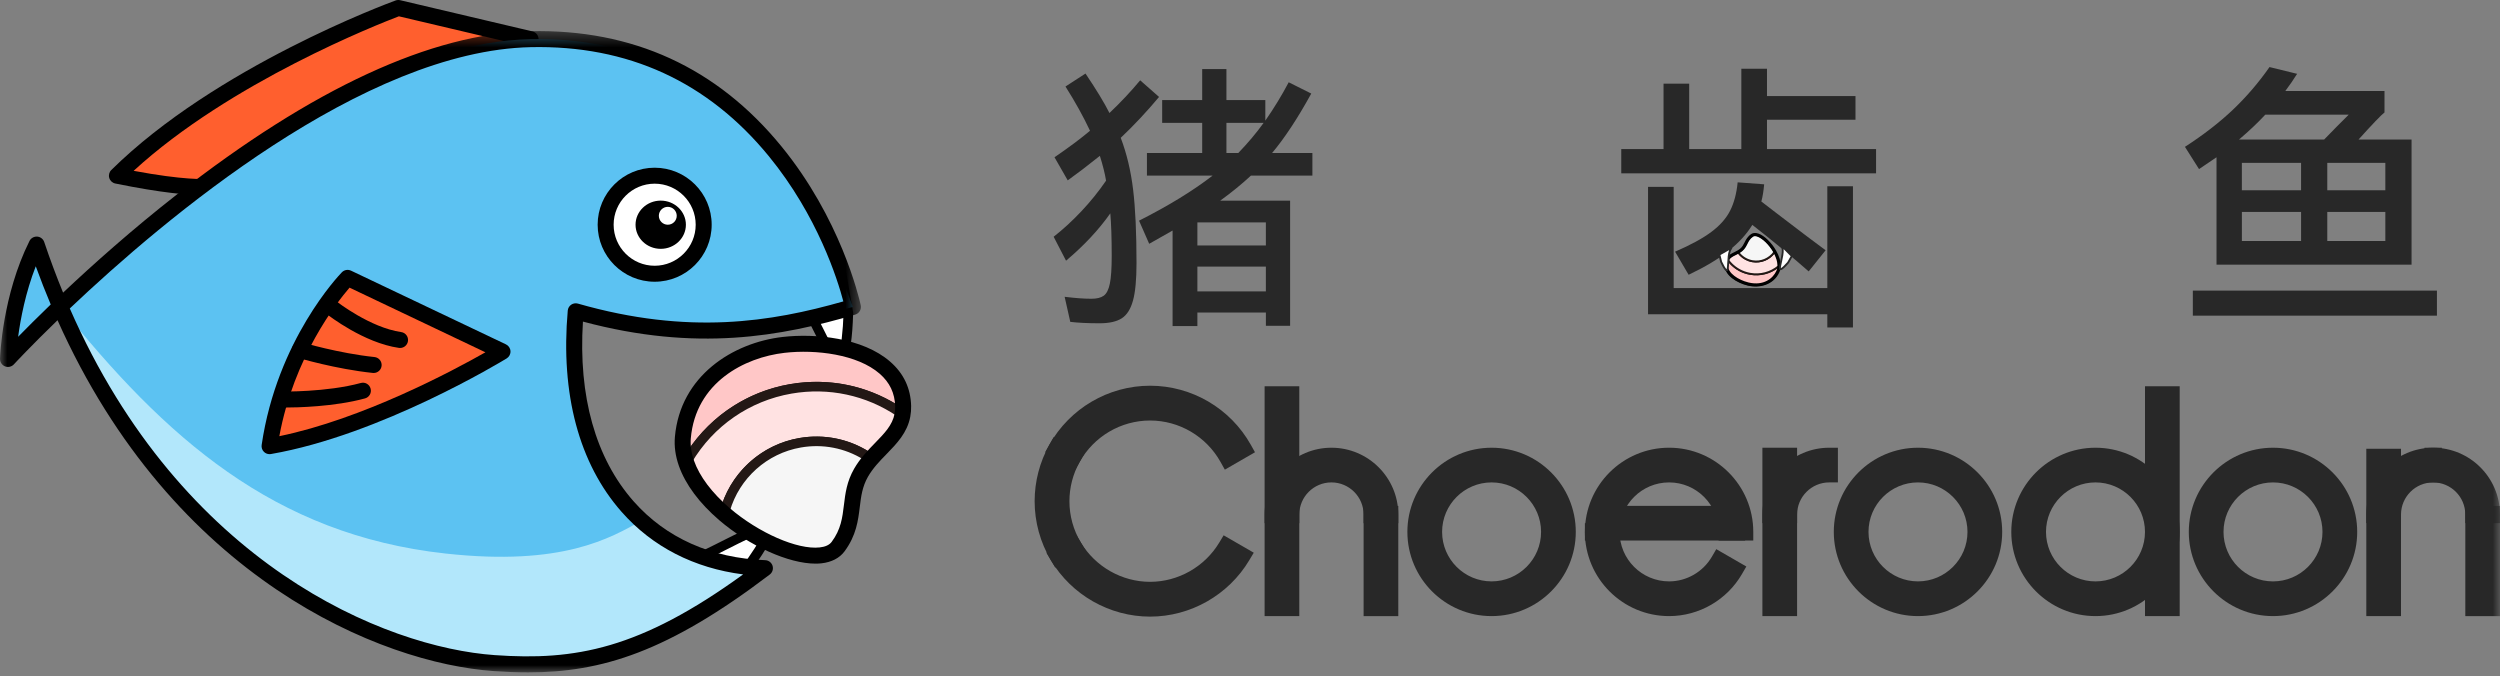 <?xml version="1.0" encoding="UTF-8"?>
<svg width="170px" height="46px" viewBox="0 0 170 46" version="1.1" xmlns="http://www.w3.org/2000/svg" xmlns:xlink="http://www.w3.org/1999/xlink">
    <rect x="0" y="0" width="170" height="46" fill="#808080" stroke="none"/>
    <title>logo</title>
    <defs>
        <polygon id="path-1" points="0 0.392 58.543 0.392 58.543 44 0 44"></polygon>
        <polygon id="path-3" points="0 45.722 170 45.722 170 -0 0 -0"></polygon>
    </defs>
    <g id="控件" stroke="none" stroke-width="1" fill="none" fill-rule="evenodd">
        <g id="menu" transform="translate(-99, -12)">
            <g id="logo" transform="translate(99, 12)">
                <path d="M43.936,38.897 C46.013,39.367 51.605,35.417 52.186,35.939 C52.579,36.292 50.589,38.89 50.589,38.89 L48.731,40.517 C48.731,40.517 43.314,38.756 43.936,38.897" id="Fill-1" fill="#FFFFFF"></path>
                <path d="M45.434,39.089 C46.396,39.41 47.671,39.828 48.656,40.149 L50.35,38.666 C51.028,37.777 51.734,36.688 51.882,36.233 C51.447,36.333 50.409,36.86 49.554,37.293 C48.174,37.992 46.67,38.755 45.434,39.089 L45.434,39.089 Z M48.807,40.884 L48.63,40.826 C48.63,40.826 47.415,40.432 46.202,40.03 C44.866,39.589 44.186,39.364 43.85,39.211 L43.85,39.212 L43.85,39.211 C43.503,39.053 43.526,38.971 43.572,38.803 C43.58,38.773 43.665,38.502 44.007,38.578 C45.092,38.823 47.5,37.603 49.259,36.712 C51.203,35.726 52.008,35.34 52.404,35.696 C52.573,35.848 53.021,36.251 50.848,39.088 L50.804,39.135 L48.807,40.884 Z" id="Fill-3" fill="#000000"></path>
                <path d="M52.869,18.507 C54.778,19.449 56.29,24.619 57.069,24.579 C57.598,24.552 57.687,21.281 57.687,21.281 L57.267,18.848 C57.267,18.848 52.297,18.225 52.869,18.507" id="Fill-5" fill="#FFFFFF"></path>
                <path d="M53.013,18.214 L52.869,18.507 L53.014,18.214 L53.013,18.214 Z M53.784,18.799 C54.638,19.669 55.371,21.136 55.988,22.368 C56.319,23.031 56.758,23.91 57.01,24.184 C57.185,23.761 57.327,22.443 57.361,21.305 L56.988,19.142 C55.813,18.996 54.584,18.863 53.784,18.799 L53.784,18.799 Z M57.058,24.905 C56.549,24.905 56.177,24.207 55.405,22.659 C54.694,21.237 53.72,19.29 52.725,18.799 C52.505,18.691 52.473,18.501 52.512,18.372 C52.606,18.057 52.64,17.939 57.309,18.525 L57.548,18.555 L58.015,21.258 L58.014,21.29 C57.915,24.862 57.313,24.894 57.087,24.905 L57.058,24.905 Z" id="Fill-7" fill="#000000"></path>
                <path d="M36.078,2.662 L27.088,0.543 C27.088,0.543 15.051,4.937 7.95,11.947 C12.878,12.953 14.313,12.685 14.313,12.685 L36.078,2.662 Z" id="Fill-9" fill="#FF5F2E"></path>
                <path d="M9.087,11.616 C12.503,12.253 13.879,12.182 14.162,12.157 L34.417,2.829 L27.124,1.109 C25.772,1.623 15.648,5.593 9.087,11.616 M13.701,13.262 C12.832,13.262 11.071,13.138 7.842,12.479 C7.646,12.439 7.487,12.294 7.43,12.102 C7.372,11.91 7.426,11.701 7.569,11.56 C14.672,4.548 26.405,0.214 26.901,0.032 C27.001,-0.004 27.109,-0.01 27.212,0.014 L36.203,2.134 C36.429,2.186 36.596,2.377 36.619,2.607 C36.642,2.839 36.517,3.058 36.306,3.156 L14.541,13.179 C14.5,13.198 14.457,13.212 14.412,13.22 C14.359,13.23 14.149,13.262 13.701,13.262" id="Fill-11" fill="#000000"></path>
                <path d="M0.543,24.408 C0.543,24.408 20.169,3.012 36.078,2.662 C51.988,2.311 56.761,17.69 57.998,20.872 C52.008,22.507 46.065,23.119 39.148,21.166 C38.231,31.581 43.538,38.321 52.014,38.635 C44.16,44.606 39.434,45.502 33.604,45.091 C24.075,44.418 9.209,36.605 2.491,16.63 C0.682,20.254 0.543,24.408 0.543,24.408" id="Fill-13" fill="#5CC2F2"></path>
                <path d="M30.302,37.641 C18.586,36.354 11.222,29.73 4.091,20.83 C11.357,37.711 24.769,44.468 33.597,45.091 C39.427,45.502 44.155,44.607 52.008,38.635 C49.631,38.643 46.103,37.717 43.624,35.409 C41.501,36.587 38.266,38.516 30.302,37.641" id="Fill-15" fill="#B2E7FB"></path>
                <g id="编组" transform="translate(0, 1.722)">
                    <mask id="mask-2" fill="white">
                        <use xlink:href="#path-1"></use>
                    </mask>
                    <g id="Clip-18"></g>
                    <path d="M2.432,16.385 C1.736,18.168 1.396,19.961 1.233,21.179 C1.786,20.614 2.535,19.863 3.449,18.982 C3.095,18.143 2.756,17.278 2.432,16.385 M4.746,19.253 C12.365,36.66 26.191,42.301 33.642,42.826 C39.104,43.214 43.508,42.429 50.533,37.337 C47.199,36.912 44.365,35.46 42.273,33.089 C39.375,29.806 38.108,25.072 38.607,19.398 C38.621,19.236 38.707,19.089 38.841,18.997 C38.975,18.906 39.143,18.878 39.298,18.923 C46.844,21.084 52.445,20.169 57.347,18.774 C56.953,17.278 55.598,12.954 52.286,8.906 C48.137,3.836 42.703,1.341 36.09,1.484 C24.716,1.735 11.204,13.129 4.746,19.253 M35.911,44 C35.145,44 34.367,43.967 33.566,43.911 C25.915,43.371 11.772,37.647 3.912,20.053 C2.076,21.83 0.99,23.004 0.944,23.054 C0.789,23.221 0.548,23.276 0.338,23.19 C0.127,23.104 -0.007,22.896 -0,22.668 C0.006,22.493 0.163,18.353 2.005,14.665 C2.104,14.469 2.311,14.353 2.53,14.366 C2.748,14.382 2.937,14.528 3.007,14.736 C3.409,15.929 3.837,17.076 4.29,18.178 C6.321,16.261 8.982,13.886 12.01,11.517 C21.255,4.287 29.349,0.546 36.067,0.398 C43.023,0.25 48.756,2.875 53.127,8.219 C57.142,13.126 58.4,18.444 58.53,19.033 C58.591,19.313 58.426,19.592 58.152,19.672 C53.111,21.152 47.383,22.221 39.64,20.146 C39.316,25.224 40.502,29.441 43.087,32.37 C45.277,34.852 48.37,36.236 52.035,36.37 C52.264,36.379 52.463,36.531 52.533,36.749 C52.602,36.969 52.526,37.207 52.343,37.346 C45.422,42.609 40.911,44 35.911,44" id="Fill-17" fill="#000000" mask="url(#mask-2)"></path>
                </g>
                <path d="M34.171,23.908 L23.636,18.894 C23.636,18.894 19.363,23.283 18.33,30.34 C25.758,29.051 34.171,23.908 34.171,23.908" id="Fill-19" fill="#FF5F2E"></path>
                <path d="M23.769,19.56 C22.888,20.582 19.99,24.276 18.994,29.661 C24.655,28.492 30.774,25.225 33.008,23.956 L23.769,19.56 Z M18.331,30.883 C18.19,30.883 18.053,30.829 17.951,30.729 C17.826,30.608 17.767,30.434 17.792,30.261 C18.839,23.113 23.067,18.701 23.247,18.516 C23.409,18.35 23.659,18.305 23.87,18.405 L34.405,23.417 C34.584,23.503 34.704,23.681 34.713,23.879 C34.724,24.079 34.624,24.268 34.455,24.372 C34.108,24.584 25.868,29.584 18.423,30.875 C18.392,30.88 18.361,30.883 18.331,30.883 L18.331,30.883 Z" id="Fill-21" fill="#000000"></path>
                <path d="M47.851,15.281 C47.851,17.122 46.358,18.614 44.517,18.614 C42.675,18.614 41.183,17.122 41.183,15.281 C41.183,13.44 42.675,11.947 44.517,11.947 C46.358,11.947 47.851,13.44 47.851,15.281" id="Fill-23" fill="#FFFFFF"></path>
                <path d="M44.517,12.49 C42.978,12.49 41.727,13.742 41.727,15.281 C41.727,16.819 42.978,18.071 44.517,18.071 C46.055,18.071 47.307,16.819 47.307,15.281 C47.307,13.742 46.055,12.49 44.517,12.49 M44.517,19.158 C42.379,19.158 40.64,17.419 40.64,15.281 C40.64,13.142 42.379,11.404 44.517,11.404 C46.655,11.404 48.394,13.142 48.394,15.281 C48.394,17.419 46.655,19.158 44.517,19.158" id="Fill-25" fill="#000000"></path>
                <path d="M46.641,15.281 C46.641,16.186 45.874,16.921 44.929,16.921 C43.984,16.921 43.217,16.186 43.217,15.281 C43.217,14.377 43.984,13.642 44.929,13.642 C45.874,13.642 46.641,14.377 46.641,15.281" id="Fill-27" fill="#000000"></path>
                <path d="M27.205,23.662 C27.18,23.662 27.153,23.66 27.128,23.657 C24.736,23.315 22.337,21.448 22.236,21.369 C22,21.183 21.959,20.843 22.144,20.606 C22.33,20.37 22.671,20.328 22.907,20.515 C22.93,20.531 25.182,22.281 27.281,22.581 C27.578,22.624 27.785,22.898 27.742,23.195 C27.704,23.467 27.471,23.662 27.205,23.662" id="Fill-29" fill="#000000"></path>
                <path d="M25.409,25.363 C25.39,25.363 25.371,25.361 25.351,25.36 C22.82,25.093 20.338,24.355 20.233,24.323 C19.945,24.238 19.783,23.933 19.869,23.646 C19.955,23.36 20.257,23.195 20.546,23.282 C20.57,23.291 23.038,24.024 25.465,24.279 C25.763,24.309 25.98,24.578 25.949,24.875 C25.92,25.154 25.683,25.363 25.409,25.363" id="Fill-31" fill="#000000"></path>
                <path d="M19.363,27.713 C19.213,27.713 19.122,27.711 19.102,27.711 C18.802,27.705 18.564,27.456 18.57,27.156 C18.576,26.86 18.817,26.624 19.113,26.624 L19.123,26.624 C19.154,26.624 22.215,26.678 24.535,26.043 C24.823,25.962 25.122,26.134 25.201,26.424 C25.282,26.713 25.11,27.012 24.822,27.091 C22.729,27.663 20.178,27.713 19.363,27.713" id="Fill-33" fill="#000000"></path>
                <path d="M53.773,26.444 C56.54,25.965 59.239,26.653 61.365,28.152 C61.401,27.96 61.419,27.755 61.415,27.534 C61.325,23.848 56.383,23.013 53.292,23.366 C50.201,23.718 46.782,25.701 46.434,29.671 C46.383,30.256 46.476,30.843 46.68,31.421 C48.132,28.88 50.665,26.983 53.773,26.444" id="Fill-35" fill="#FFC7C7"></path>
                <path d="M54.649,23.616 C54.192,23.616 53.748,23.641 53.329,23.689 C48.824,24.203 46.974,27.247 46.759,29.698 C46.733,29.993 46.748,30.297 46.801,30.606 C48.395,28.233 50.878,26.614 53.718,26.122 C56.295,25.677 58.892,26.192 61.089,27.576 C61.089,27.564 61.088,27.553 61.088,27.541 C61.066,26.593 60.687,25.793 59.962,25.162 C58.7,24.062 56.568,23.616 54.649,23.616 M46.68,31.746 C46.67,31.746 46.661,31.745 46.651,31.744 C46.524,31.733 46.415,31.648 46.373,31.528 C46.145,30.885 46.056,30.25 46.109,29.641 C46.345,26.946 48.359,23.599 53.255,23.042 C55.572,22.776 58.677,23.179 60.391,24.671 C61.258,25.426 61.712,26.387 61.741,27.524 C61.747,27.761 61.728,27.986 61.685,28.212 C61.665,28.321 61.59,28.412 61.488,28.454 C61.384,28.495 61.268,28.481 61.177,28.418 C59.029,26.903 56.42,26.316 53.829,26.764 C50.928,27.267 48.425,29.022 46.962,31.581 C46.905,31.683 46.796,31.746 46.68,31.746" id="Fill-37" fill="#231815"></path>
                <path d="M54.407,30.108 C56.148,29.806 57.846,30.234 59.191,31.17 C60.071,30.139 61.127,29.415 61.364,28.152 C59.239,26.653 56.539,25.965 53.773,26.444 C50.664,26.983 48.133,28.879 46.679,31.42 C47.12,32.667 48.084,33.863 49.261,34.871 C49.868,32.484 51.824,30.555 54.407,30.108" id="Fill-39" fill="#FFE2E2"></path>
                <path d="M47.038,31.45 C47.406,32.398 48.11,33.369 49.093,34.285 C49.886,31.951 51.899,30.211 54.351,29.786 C56.023,29.497 57.71,29.835 59.134,30.74 C59.31,30.546 59.489,30.361 59.664,30.181 C60.266,29.564 60.792,29.024 60.996,28.294 C58.883,26.871 56.348,26.329 53.828,26.764 C50.977,27.259 48.511,28.963 47.038,31.45 M49.26,35.196 C49.183,35.196 49.107,35.17 49.047,35.118 C47.726,33.986 46.802,32.745 46.372,31.528 C46.34,31.439 46.35,31.34 46.396,31.258 C47.956,28.529 50.624,26.658 53.718,26.122 C56.478,25.644 59.262,26.269 61.553,27.885 C61.656,27.959 61.709,28.087 61.684,28.212 C61.49,29.241 60.83,29.919 60.131,30.637 C59.9,30.874 59.661,31.12 59.438,31.381 C59.33,31.508 59.142,31.533 59.004,31.436 C57.673,30.51 56.059,30.151 54.463,30.429 C52.09,30.84 50.171,32.614 49.575,34.951 C49.547,35.06 49.465,35.147 49.357,35.181 C49.325,35.191 49.292,35.196 49.26,35.196" id="Fill-41" fill="#231815"></path>
                <path d="M49.26,34.87 C52.003,37.223 55.899,38.549 56.988,37.088 C58.311,35.312 57.573,33.762 58.554,32.057 C58.741,31.729 58.96,31.438 59.191,31.169 C57.847,30.233 56.149,29.806 54.407,30.107 C51.823,30.555 49.868,32.483 49.26,34.87" id="Fill-43" fill="#F6F6F6"></path>
                <path d="M49.629,34.756 C51.629,36.414 54.237,37.526 55.764,37.356 C56.21,37.306 56.534,37.151 56.726,36.893 C57.395,35.996 57.495,35.166 57.602,34.287 C57.694,33.521 57.791,32.729 58.271,31.895 C58.396,31.678 58.54,31.463 58.709,31.244 C57.439,30.461 55.943,30.171 54.463,30.429 C52.156,30.828 50.279,32.516 49.629,34.756 M55.448,38.025 C53.68,38.025 51.071,36.854 49.047,35.118 C48.953,35.037 48.913,34.91 48.943,34.79 C49.603,32.205 51.726,30.24 54.352,29.786 C56.119,29.48 57.903,29.876 59.377,30.902 C59.452,30.954 59.502,31.036 59.514,31.128 C59.525,31.219 59.498,31.311 59.439,31.381 C59.192,31.67 58.994,31.944 58.836,32.22 C58.422,32.939 58.338,33.631 58.249,34.365 C58.137,35.29 58.021,36.246 57.248,37.283 C56.944,37.691 56.469,37.933 55.836,38.004 C55.712,38.018 55.582,38.025 55.448,38.025" id="Fill-45" fill="#231815"></path>
                <path d="M53.353,23.992 C50.618,24.304 47.307,26.013 46.975,29.804 C46.933,30.287 47.006,30.799 47.191,31.325 C47.571,32.398 48.408,33.512 49.613,34.545 C51.592,36.241 54.226,37.392 55.739,37.225 C56.124,37.183 56.397,37.056 56.552,36.849 C57.186,35.999 57.283,35.196 57.386,34.347 C57.481,33.559 57.58,32.745 58.082,31.872 C58.267,31.551 58.494,31.234 58.776,30.902 C59.019,30.62 59.268,30.364 59.509,30.116 C60.14,29.469 60.685,28.909 60.831,28.138 C60.861,27.972 60.875,27.806 60.871,27.633 C60.849,26.736 60.505,26.01 59.819,25.413 C58.305,24.095 55.479,23.749 53.353,23.992 L53.353,23.992 Z M55.455,38.327 C53.636,38.327 50.967,37.137 48.905,35.37 C47.557,34.213 46.609,32.939 46.167,31.687 C45.929,31.014 45.837,30.348 45.893,29.709 C46.257,25.551 49.841,23.299 53.229,22.912 C55.422,22.663 58.649,22.953 60.533,24.594 C61.449,25.39 61.928,26.404 61.957,27.606 C61.963,27.854 61.943,28.101 61.898,28.339 C61.692,29.432 60.978,30.166 60.287,30.875 C60.058,31.11 59.821,31.352 59.603,31.608 C59.364,31.888 59.176,32.151 59.024,32.414 C58.633,33.095 58.551,33.766 58.465,34.477 C58.354,35.387 58.229,36.416 57.423,37.499 C57.086,37.95 56.546,38.229 55.859,38.306 C55.73,38.32 55.596,38.327 55.455,38.327 L55.455,38.327 Z" id="Fill-47" fill="#000000"></path>
                <path d="M46.018,14.673 C46.018,15.009 45.746,15.281 45.41,15.281 C45.074,15.281 44.801,15.009 44.801,14.673 C44.801,14.337 45.074,14.065 45.41,14.065 C45.746,14.065 46.018,14.337 46.018,14.673" id="Fill-49" fill="#FFFFFF"></path>
                <path d="M101.428,31.032 C98.591,31.032 96.291,33.332 96.291,36.169 C96.291,39.006 98.591,41.305 101.428,41.305 C104.265,41.305 106.565,39.006 106.565,36.169 C106.565,33.332 104.265,31.032 101.428,31.032 M101.428,32.215 C103.608,32.215 105.382,33.989 105.382,36.169 C105.382,38.349 103.608,40.123 101.428,40.123 C99.247,40.123 97.474,38.349 97.474,36.169 C97.474,33.989 99.247,32.215 101.428,32.215" id="Fill-51" fill="#282828"></path>
                <path d="M101.428,32.804 C99.573,32.804 98.063,34.314 98.063,36.169 C98.063,38.025 99.573,39.534 101.428,39.534 C103.283,39.534 104.793,38.025 104.793,36.169 C104.793,34.314 103.283,32.804 101.428,32.804 M101.428,40.711 C98.923,40.711 96.886,38.674 96.886,36.169 C96.886,33.664 98.923,31.627 101.428,31.627 C103.933,31.627 105.97,33.664 105.97,36.169 C105.97,38.674 103.933,40.711 101.428,40.711 M101.428,31.62 C98.92,31.62 96.879,33.661 96.879,36.169 C96.879,38.677 98.92,40.718 101.428,40.718 C103.936,40.718 105.977,38.677 105.977,36.169 C105.977,33.661 103.936,31.62 101.428,31.62 M101.428,41.895 C98.271,41.895 95.702,39.326 95.702,36.169 C95.702,33.012 98.271,30.445 101.428,30.445 C104.585,30.445 107.153,33.012 107.153,36.169 C107.153,39.326 104.585,41.895 101.428,41.895" id="Fill-53" fill="#282828"></path>
                <path d="M154.564,31.032 C151.727,31.032 149.427,33.332 149.427,36.169 C149.427,39.006 151.727,41.305 154.564,41.305 C157.401,41.305 159.701,39.006 159.701,36.169 C159.701,33.332 157.401,31.032 154.564,31.032 M154.564,32.215 C156.744,32.215 158.518,33.989 158.518,36.169 C158.518,38.349 156.744,40.123 154.564,40.123 C152.383,40.123 150.61,38.349 150.61,36.169 C150.61,33.989 152.383,32.215 154.564,32.215" id="Fill-55" fill="#282828"></path>
                <path d="M154.564,32.804 C152.709,32.804 151.199,34.314 151.199,36.169 C151.199,38.025 152.709,39.535 154.564,39.535 C156.419,39.535 157.929,38.025 157.929,36.169 C157.929,34.314 156.419,32.804 154.564,32.804 M154.564,40.712 C152.059,40.712 150.022,38.674 150.022,36.169 C150.022,33.664 152.059,31.627 154.564,31.627 C157.069,31.627 159.106,33.664 159.106,36.169 C159.106,38.674 157.069,40.712 154.564,40.712 M154.564,31.62 C152.056,31.62 150.015,33.661 150.015,36.169 C150.015,38.678 152.056,40.718 154.564,40.718 C157.072,40.718 159.113,38.678 159.113,36.169 C159.113,33.661 157.072,31.62 154.564,31.62 M154.564,41.895 C151.407,41.895 148.838,39.326 148.838,36.169 C148.838,33.012 151.407,30.445 154.564,30.445 C157.721,30.445 160.29,33.012 160.29,36.169 C160.29,39.326 157.721,41.895 154.564,41.895" id="Fill-57" fill="#282828"></path>
                <path d="M130.423,31.032 C127.586,31.032 125.286,33.332 125.286,36.169 C125.286,39.006 127.586,41.305 130.423,41.305 C133.261,41.305 135.561,39.006 135.561,36.169 C135.561,33.332 133.261,31.032 130.423,31.032 M130.423,32.215 C132.604,32.215 134.377,33.989 134.377,36.169 C134.377,38.349 132.604,40.123 130.423,40.123 C128.243,40.123 126.47,38.349 126.47,36.169 C126.47,33.989 128.243,32.215 130.423,32.215" id="Fill-59" fill="#282828"></path>
                <path d="M130.423,32.804 C128.568,32.804 127.058,34.314 127.058,36.169 C127.058,38.025 128.568,39.534 130.423,39.534 C132.279,39.534 133.789,38.025 133.789,36.169 C133.789,34.314 132.279,32.804 130.423,32.804 M130.423,40.711 C127.919,40.711 125.881,38.674 125.881,36.169 C125.881,33.664 127.919,31.627 130.423,31.627 C132.928,31.627 134.966,33.664 134.966,36.169 C134.966,38.674 132.928,40.711 130.423,40.711 M130.423,31.62 C127.915,31.62 125.875,33.661 125.875,36.169 C125.875,38.677 127.915,40.718 130.423,40.718 C132.932,40.718 134.972,38.677 134.972,36.169 C134.972,33.661 132.932,31.62 130.423,31.62 M130.423,41.895 C127.267,41.895 124.698,39.326 124.698,36.169 C124.698,33.012 127.267,30.445 130.423,30.445 C133.58,30.445 136.149,33.012 136.149,36.169 C136.149,39.326 133.58,41.895 130.423,41.895" id="Fill-61" fill="#282828"></path>
                <mask id="mask-4" fill="white">
                    <use xlink:href="#path-3"></use>
                </mask>
                <g id="Clip-64"></g>
                <polygon id="Fill-63" fill="#282828" mask="url(#mask-4)" points="86.58 41.306 87.763 41.306 87.763 26.854 86.58 26.854"></polygon>
                <path d="M87.168,40.718 L87.175,40.718 L87.175,27.443 L87.168,27.443 L87.168,40.718 Z M85.993,41.895 L88.352,41.895 L88.352,26.266 L85.993,26.266 L85.993,41.895 Z" id="Fill-65" fill="#282828" mask="url(#mask-4)"></path>
                <path d="M142.493,31.032 C139.656,31.032 137.356,33.332 137.356,36.169 C137.356,39.006 139.656,41.305 142.493,41.305 C145.33,41.305 147.63,39.006 147.63,36.169 C147.63,33.332 145.33,31.032 142.493,31.032 M142.493,32.215 C144.674,32.215 146.447,33.989 146.447,36.169 C146.447,38.349 144.674,40.123 142.493,40.123 C140.313,40.123 138.539,38.349 138.539,36.169 C138.539,33.989 140.313,32.215 142.493,32.215" id="Fill-66" fill="#282828" mask="url(#mask-4)"></path>
                <path d="M142.493,32.804 C140.638,32.804 139.128,34.314 139.128,36.169 C139.128,38.025 140.638,39.535 142.493,39.535 C144.349,39.535 145.859,38.025 145.859,36.169 C145.859,34.314 144.349,32.804 142.493,32.804 M142.493,40.712 C139.989,40.712 137.951,38.674 137.951,36.169 C137.951,33.664 139.989,31.627 142.493,31.627 C144.998,31.627 147.035,33.664 147.035,36.169 C147.035,38.674 144.998,40.712 142.493,40.712 M142.493,31.62 C139.985,31.62 137.944,33.661 137.944,36.169 C137.944,38.677 139.985,40.718 142.493,40.718 C145.001,40.718 147.042,38.677 147.042,36.169 C147.042,33.661 145.001,31.62 142.493,31.62 M142.493,41.895 C139.337,41.895 136.768,39.326 136.768,36.169 C136.768,33.012 139.337,30.445 142.493,30.445 C145.65,30.445 148.219,33.012 148.219,36.169 C148.219,39.326 145.65,41.895 142.493,41.895" id="Fill-67" fill="#282828" mask="url(#mask-4)"></path>
                <polygon id="Fill-68" fill="#282828" mask="url(#mask-4)" points="146.447 41.306 147.63 41.306 147.63 26.854 146.447 26.854"></polygon>
                <path d="M147.035,40.718 L147.042,40.718 L147.042,27.443 L147.035,27.443 L147.035,40.718 Z M145.86,41.895 L148.219,41.895 L148.219,26.266 L145.86,26.266 L145.86,41.895 Z" id="Fill-69" fill="#282828" mask="url(#mask-4)"></path>
                <polygon id="Fill-70" fill="#282828" mask="url(#mask-4)" points="93.311 41.306 94.494 41.306 94.494 34.99 93.311 34.99"></polygon>
                <path d="M93.9,40.718 L93.907,40.718 L93.9,35.578 L93.9,40.718 Z M92.725,41.895 L95.084,41.895 L95.084,34.402 L92.725,34.402 L92.725,41.895 Z" id="Fill-71" fill="#282828" mask="url(#mask-4)"></path>
                <path d="M90.537,31.032 C88.351,31.032 86.58,32.803 86.58,34.989 L87.763,34.989 C87.763,33.46 89.008,32.215 90.537,32.215 C92.067,32.215 93.311,33.46 93.311,34.989 L94.494,34.989 C94.494,32.803 92.723,31.032 90.537,31.032" id="Fill-72" fill="#282828" mask="url(#mask-4)"></path>
                <path d="M93.849,34.402 L93.855,34.402 C93.577,32.824 92.195,31.621 90.537,31.621 C88.88,31.621 87.499,32.824 87.22,34.402 L87.227,34.402 C87.505,32.828 88.884,31.628 90.537,31.628 C92.191,31.628 93.57,32.828 93.849,34.402 L93.849,34.402 Z M95.083,35.579 L92.724,35.579 L92.724,34.99 C92.724,33.785 91.743,32.804 90.537,32.804 C89.332,32.804 88.352,33.785 88.352,34.99 L88.352,35.579 L85.993,35.579 L85.993,34.99 C85.993,32.484 88.031,30.445 90.537,30.445 C93.044,30.445 95.083,32.484 95.083,34.99 L95.083,35.579 Z" id="Fill-73" fill="#282828" mask="url(#mask-4)"></path>
                <polygon id="Fill-74" fill="#282828" mask="url(#mask-4)" points="109.102 36.169 118.08 36.169 118.08 34.986 109.102 34.986"></polygon>
                <path d="M109.692,35.58 L117.492,35.574 L109.692,35.58 Z M108.516,36.757 L118.669,36.757 L118.669,34.398 L108.516,34.398 L108.516,36.757 Z" id="Fill-75" fill="#282828" mask="url(#mask-4)"></path>
                <path d="M113.498,31.032 C110.661,31.032 108.361,33.332 108.361,36.169 L109.544,36.169 C109.544,33.989 111.317,32.215 113.498,32.215 C115.678,32.215 117.452,33.989 117.452,36.169 L118.635,36.169 C118.635,33.332 116.335,31.032 113.498,31.032" id="Fill-76" fill="#282828" mask="url(#mask-4)"></path>
                <path d="M118.002,35.581 L118.009,35.581 C117.719,33.35 115.807,31.62 113.498,31.62 C111.189,31.62 109.276,33.35 108.987,35.581 L108.993,35.581 C109.283,33.353 111.192,31.627 113.498,31.627 C115.803,31.627 117.713,33.353 118.002,35.581 L118.002,35.581 Z M119.223,36.758 L116.863,36.758 L116.863,36.169 C116.863,34.313 115.354,32.804 113.498,32.804 C111.642,32.804 110.132,34.313 110.132,36.169 L110.132,36.758 L107.773,36.758 L107.773,36.169 C107.773,33.012 110.341,30.444 113.498,30.444 C116.654,30.444 119.223,33.012 119.223,36.169 L119.223,36.758 Z" id="Fill-77" fill="#282828" mask="url(#mask-4)"></path>
                <path d="M113.498,40.123 C111.317,40.123 109.544,38.35 109.544,36.169 L108.361,36.169 C108.361,39.006 110.661,41.306 113.498,41.306 C115.399,41.306 117.058,40.272 117.946,38.737 L116.92,38.144 C116.235,39.326 114.958,40.123 113.498,40.123" id="Fill-78" fill="#282828" mask="url(#mask-4)"></path>
                <path d="M108.987,36.758 C109.276,38.988 111.189,40.718 113.499,40.718 C114.918,40.718 116.254,40.046 117.109,38.933 L117.102,38.929 C116.249,40.041 114.915,40.711 113.499,40.711 C111.192,40.711 109.284,38.986 108.993,36.758 L108.987,36.758 Z M113.499,41.895 C110.341,41.895 107.772,39.326 107.772,36.169 L107.772,35.581 L110.132,35.581 L110.132,36.169 C110.132,38.025 111.641,39.534 113.499,39.534 C114.692,39.534 115.808,38.889 116.412,37.85 L116.707,37.342 L118.751,38.522 L118.456,39.031 C117.433,40.798 115.534,41.895 113.499,41.895 L113.499,41.895 Z" id="Fill-79" fill="#282828" mask="url(#mask-4)"></path>
                <polygon id="Fill-80" fill="#282828" mask="url(#mask-4)" points="120.43 41.306 121.614 41.306 121.614 31.033 120.43 31.033"></polygon>
                <path d="M121.02,40.718 L121.026,40.718 L121.026,31.621 L121.02,31.621 L121.02,40.718 Z M119.843,41.895 L122.202,41.895 L122.202,30.445 L119.843,30.445 L119.843,41.895 Z" id="Fill-81" fill="#282828" mask="url(#mask-4)"></path>
                <path d="M124.389,32.215 L124.389,31.032 C122.204,31.032 120.433,32.802 120.431,34.986 L121.615,34.986 C121.617,33.458 122.86,32.215 124.389,32.215" id="Fill-82" fill="#282828" mask="url(#mask-4)"></path>
                <path d="M121.072,34.398 L121.079,34.398 C121.326,33.017 122.418,31.924 123.8,31.679 L123.8,31.672 C122.415,31.918 121.319,33.013 121.072,34.398 L121.072,34.398 Z M122.203,35.575 L119.843,35.575 L119.843,34.986 C119.844,32.482 121.883,30.445 124.388,30.445 L124.977,30.445 L124.977,32.804 L124.388,32.804 C123.184,32.804 122.204,33.784 122.203,34.987 L122.203,35.575 Z" id="Fill-83" fill="#282828" mask="url(#mask-4)"></path>
                <polygon id="Fill-84" fill="#282828" mask="url(#mask-4)" points="161.497 41.306 162.68 41.306 162.68 31.104 161.497 31.104"></polygon>
                <path d="M162.085,40.718 L162.092,40.718 L162.092,31.693 L162.085,31.693 L162.085,40.718 Z M160.909,41.895 L163.268,41.895 L163.268,30.516 L160.909,30.516 L160.909,41.895 Z" id="Fill-85" fill="#282828" mask="url(#mask-4)"></path>
                <polygon id="Fill-86" fill="#282828" mask="url(#mask-4)" points="168.228 41.306 169.411 41.306 169.411 34.99 168.228 34.99"></polygon>
                <path d="M168.817,40.718 L168.824,40.718 L168.817,35.578 L168.817,40.718 Z M167.641,41.895 L170.001,41.895 L170.001,34.402 L167.641,34.402 L167.641,41.895 Z" id="Fill-87" fill="#282828" mask="url(#mask-4)"></path>
                <path d="M168.228,34.986 L169.412,34.986 C169.41,32.801 167.639,31.032 165.455,31.032 L165.455,32.215 C166.983,32.215 168.227,33.459 168.228,34.986" id="Fill-88" fill="#282828" mask="url(#mask-4)"></path>
                <path d="M168.765,34.398 L168.771,34.398 C168.525,33.013 167.428,31.918 166.042,31.672 L166.042,31.679 C167.424,31.924 168.518,33.017 168.765,34.398 L168.765,34.398 Z M170,35.575 L167.641,35.575 L167.64,34.987 C167.639,33.784 166.659,32.804 165.454,32.804 L164.866,32.804 L164.866,30.445 L165.454,30.445 C167.958,30.445 169.997,32.482 169.999,34.986 L170,35.575 Z" id="Fill-89" fill="#282828" mask="url(#mask-4)"></path>
                <path d="M165.454,32.215 L165.454,31.032 C163.269,31.032 161.499,32.802 161.497,34.986 L162.68,34.986 C162.682,33.458 163.926,32.215 165.454,32.215" id="Fill-90" fill="#282828" mask="url(#mask-4)"></path>
                <path d="M162.137,34.398 L162.144,34.398 C162.391,33.017 163.485,31.924 164.866,31.679 L164.866,31.672 C163.481,31.918 162.384,33.013 162.137,34.398 L162.137,34.398 Z M163.268,35.575 L160.908,35.575 L160.908,34.986 C160.91,32.482 162.949,30.445 165.454,30.445 L166.042,30.445 L166.042,32.804 L165.454,32.804 C164.25,32.804 163.27,33.784 163.269,34.987 L163.268,35.575 Z" id="Fill-91" fill="#282828" mask="url(#mask-4)"></path>
                <path d="M72.132,34.08 C72.132,33.01 72.411,32.004 72.9,31.13 L71.868,30.534 C71.28,31.583 70.944,32.792 70.944,34.08 C70.944,35.437 71.317,36.708 71.966,37.795 L72.997,37.199 C72.448,36.287 72.132,35.22 72.132,34.08" id="Fill-92" fill="#282828" mask="url(#mask-4)"></path>
                <path d="M72.114,31.356 C71.731,32.21 71.531,33.14 71.531,34.081 C71.531,35.089 71.76,36.083 72.195,36.984 L72.209,36.977 C71.772,36.077 71.544,35.086 71.544,34.081 C71.544,33.143 71.743,32.214 72.126,31.363 L72.114,31.356 Z M71.757,38.595 L71.46,38.097 C70.737,36.885 70.355,35.496 70.355,34.081 C70.355,32.74 70.701,31.414 71.355,30.247 L71.647,29.727 L73.697,30.911 L73.413,31.417 C72.96,32.228 72.721,33.149 72.721,34.081 C72.721,35.074 72.99,36.047 73.501,36.897 L73.809,37.411 L71.757,38.595 Z" id="Fill-93" fill="#282828" mask="url(#mask-4)"></path>
                <path d="M78.205,28.007 C80.483,28.007 82.472,29.269 83.511,31.13 L84.542,30.534 C83.299,28.318 80.928,26.819 78.205,26.819 C75.482,26.819 73.111,28.318 71.868,30.534 L72.899,31.13 C73.938,29.269 75.927,28.007 78.205,28.007" id="Fill-94" fill="#282828" mask="url(#mask-4)"></path>
                <path d="M72.688,30.328 L72.701,30.335 C73.936,28.522 75.995,27.419 78.206,27.419 C80.417,27.419 82.475,28.522 83.71,30.335 L83.723,30.328 C82.487,28.513 80.422,27.406 78.206,27.406 C75.989,27.406 73.924,28.513 72.688,30.328 L72.688,30.328 Z M83.289,31.937 L82.998,31.416 C82.026,29.676 80.19,28.595 78.206,28.595 C76.221,28.595 74.385,29.676 73.414,31.416 L73.123,31.937 L71.071,30.753 L71.355,30.246 C72.745,27.769 75.37,26.229 78.206,26.229 C81.042,26.229 83.667,27.769 85.055,30.246 L85.339,30.753 L83.289,31.937 Z" id="Fill-95" fill="#282828" mask="url(#mask-4)"></path>
                <path d="M78.205,40.154 C75.996,40.154 74.059,38.968 72.997,37.2 L71.966,37.795 C73.232,39.919 75.553,41.342 78.205,41.342 C80.857,41.342 83.178,39.919 84.444,37.795 L83.413,37.2 C82.351,38.968 80.414,40.154 78.205,40.154" id="Fill-96" fill="#282828" mask="url(#mask-4)"></path>
                <path d="M72.8,37.993 C74.048,39.709 76.068,40.754 78.205,40.754 C80.342,40.754 82.363,39.709 83.611,37.993 L83.598,37.985 C82.352,39.698 80.334,40.741 78.205,40.741 C76.076,40.741 74.059,39.698 72.813,37.985 L72.8,37.993 Z M78.205,41.93 C75.456,41.93 72.871,40.461 71.46,38.097 L71.154,37.584 L73.203,36.401 L73.501,36.896 C74.49,38.542 76.293,39.564 78.205,39.564 C80.117,39.564 81.919,38.542 82.909,36.896 L83.207,36.401 L85.256,37.584 L84.949,38.097 C83.539,40.461 80.954,41.93 78.205,41.93 L78.205,41.93 Z" id="Fill-97" fill="#282828" mask="url(#mask-4)"></path>
                <path d="M83.397,8.355 L83.397,10.406 L84.202,10.406 C84.866,9.716 85.441,9.033 85.926,8.355 L83.397,8.355 Z M81.422,19.817 L86.079,19.817 L86.079,18.13 L81.422,18.13 L81.422,19.817 Z M81.422,16.693 L86.079,16.693 L86.079,15.121 L81.422,15.121 L81.422,16.693 Z M89.243,11.94 L85.064,11.94 C84.463,12.501 83.767,13.071 82.975,13.645 L87.728,13.645 L87.728,22.155 L86.08,22.155 L86.08,21.254 L81.422,21.254 L81.422,22.174 L79.736,22.174 L79.736,15.677 L78.145,16.578 L77.455,15.006 C79.474,13.984 81.141,12.961 82.458,11.94 L77.992,11.94 L77.992,10.406 L81.749,10.406 L81.749,8.355 L79.027,8.355 L79.027,6.803 L81.749,6.803 L81.749,4.695 L83.397,4.695 L83.397,6.803 L86.042,6.803 L86.042,8.202 C86.629,7.359 87.16,6.49 87.632,5.595 L89.166,6.362 C88.246,8.037 87.358,9.384 86.501,10.406 L89.243,10.406 L89.243,11.94 Z M78.816,6.592 C77.96,7.615 77.091,8.541 76.21,9.372 C76.618,10.445 76.899,11.621 77.052,12.898 C77.206,14.175 77.283,15.843 77.283,17.9 C77.283,19.012 77.203,19.859 77.043,20.44 C76.883,21.021 76.627,21.423 76.277,21.647 C75.924,21.871 75.423,21.983 74.772,21.983 C73.979,21.983 73.315,21.951 72.779,21.887 L72.395,20.181 C73.111,20.271 73.717,20.315 74.216,20.315 C74.586,20.315 74.868,20.245 75.059,20.104 C75.251,19.964 75.388,19.689 75.471,19.281 C75.554,18.872 75.596,18.246 75.596,17.402 C75.596,16.201 75.564,15.236 75.501,14.508 C74.72,15.62 73.717,16.693 72.491,17.728 L71.648,16.098 C72.287,15.6 72.916,15.022 73.536,14.364 C74.155,13.707 74.714,13.013 75.212,12.285 C75.136,11.812 74.996,11.25 74.791,10.598 C73.96,11.262 73.232,11.818 72.606,12.265 L71.706,10.694 C72.676,10.03 73.481,9.429 74.121,8.892 C73.672,7.934 73.117,6.931 72.453,5.883 L73.813,5.001 C74.554,6.1 75.097,6.995 75.443,7.685 C76.222,6.944 76.918,6.203 77.532,5.461 L78.816,6.592 Z" id="Fill-98" fill="#282828" mask="url(#mask-4)"></path>
                <path d="M158.255,16.386 L162.203,16.386 L162.203,14.411 L158.255,14.411 L158.255,16.386 Z M158.255,12.936 L162.203,12.936 L162.203,11.077 L158.255,11.077 L158.255,12.936 Z M152.448,16.387 L156.473,16.387 L156.473,14.412 L152.448,14.412 L152.448,16.387 Z M152.447,12.936 L156.472,12.936 L156.472,11.077 L152.447,11.077 L152.447,12.936 Z M154.038,7.799 C153.515,8.362 152.92,8.924 152.256,9.486 L158.044,9.486 L158.868,8.643 L159.712,7.799 L154.038,7.799 Z M149.113,21.465 L165.712,21.465 L165.712,19.759 L149.113,19.759 L149.113,21.465 Z M150.723,10.694 L149.534,11.498 L148.576,9.985 C149.841,9.167 150.93,8.324 151.844,7.455 C152.757,6.585 153.585,5.622 154.326,4.56 L156.204,5.02 C155.975,5.391 155.706,5.781 155.4,6.19 L162.146,6.19 L162.146,7.646 C161.904,7.837 161.316,8.452 160.383,9.486 L163.986,9.486 L163.986,17.996 L150.723,17.996 L150.723,10.694 Z" id="Fill-99" fill="#282828" mask="url(#mask-4)"></path>
                <path d="M119.963,12.533 C119.925,12.98 119.86,13.37 119.772,13.702 L120.769,14.469 C122.455,15.76 123.579,16.609 124.142,17.018 L122.991,18.456 C122.531,18.047 121.934,17.539 121.199,16.931 C120.465,16.325 119.784,15.779 119.158,15.293 C118.775,15.92 118.238,16.507 117.548,17.056 C116.859,17.606 115.951,18.149 114.826,18.685 L113.906,17.114 C114.967,16.654 115.788,16.207 116.369,15.772 C116.951,15.338 117.376,14.859 117.644,14.335 C117.912,13.811 118.085,13.166 118.161,12.399 L119.963,12.533 Z M113.811,19.587 L124.257,19.587 L124.257,12.667 L126.001,12.667 L126.001,22.269 L124.257,22.269 L124.257,21.369 L112.067,21.369 L112.067,12.706 L113.811,12.706 L113.811,19.587 Z M120.155,8.144 L120.155,10.137 L127.572,10.137 L127.572,11.786 L110.246,11.786 L110.246,10.137 L113.121,10.137 L113.121,5.69 L114.865,5.69 L114.865,10.137 L118.411,10.137 L118.411,4.675 L120.155,4.675 L120.155,6.534 L126.173,6.534 L126.173,8.144 L120.155,8.144 Z" id="Fill-100" fill="#282828" mask="url(#mask-4)"></path>
                <path d="M119.016,18.621 C118.368,18.508 117.828,18.143 117.476,17.645 C117.454,17.685 117.433,17.728 117.416,17.778 C117.146,18.598 118.169,19.171 118.879,19.337 C119.588,19.503 120.498,19.336 120.888,18.488 C120.946,18.363 120.971,18.226 120.972,18.083 C120.452,18.528 119.744,18.747 119.016,18.621" id="Fill-101" fill="#FFC7C7" mask="url(#mask-4)"></path>
                <path d="M118.599,19.186 C118.699,19.221 118.798,19.25 118.894,19.273 C119.934,19.517 120.585,18.988 120.828,18.46 C120.861,18.39 120.883,18.313 120.895,18.23 C120.356,18.637 119.675,18.803 119.004,18.686 C118.866,18.663 118.728,18.626 118.596,18.579 C118.156,18.421 117.775,18.144 117.489,17.774 C117.486,17.782 117.483,17.79 117.48,17.799 C117.264,18.45 117.949,18.953 118.599,19.186 M120.995,18.021 C120.996,18.022 120.997,18.023 120.999,18.023 C121.023,18.035 121.038,18.058 121.038,18.083 C121.037,18.243 121.007,18.388 120.949,18.516 C120.763,18.919 120.444,19.21 120.025,19.356 C119.673,19.479 119.26,19.495 118.864,19.402 C118.763,19.378 118.659,19.348 118.555,19.31 C117.848,19.057 117.109,18.499 117.354,17.757 C117.37,17.706 117.392,17.659 117.419,17.613 C117.431,17.593 117.452,17.581 117.474,17.58 C117.496,17.579 117.518,17.589 117.531,17.608 C117.807,18 118.191,18.293 118.641,18.455 C118.765,18.499 118.895,18.533 119.027,18.556 C119.709,18.674 120.403,18.484 120.929,18.033 C120.947,18.018 120.972,18.013 120.995,18.021" id="Fill-102" fill="#231815" mask="url(#mask-4)"></path>
                <path d="M119.164,17.763 C118.757,17.693 118.416,17.464 118.193,17.152 C117.918,17.31 117.628,17.386 117.476,17.646 C117.827,18.144 118.367,18.508 119.016,18.621 C119.743,18.747 120.451,18.529 120.972,18.083 C120.973,17.774 120.854,17.434 120.675,17.118 C120.352,17.597 119.769,17.868 119.164,17.763" id="Fill-103" fill="#FFE2E2" mask="url(#mask-4)"></path>
                <path d="M120.906,18.053 C120.9,17.808 120.819,17.531 120.668,17.242 C120.311,17.699 119.728,17.928 119.153,17.828 C119.064,17.813 118.975,17.789 118.891,17.759 C118.606,17.657 118.359,17.478 118.175,17.238 C118.118,17.269 118.061,17.296 118.007,17.323 C117.822,17.413 117.66,17.492 117.555,17.644 C117.831,18.018 118.204,18.298 118.641,18.454 C118.764,18.498 118.894,18.532 119.026,18.556 C119.698,18.672 120.382,18.49 120.906,18.053 M120.698,17.057 C120.713,17.062 120.725,17.073 120.733,17.086 C120.933,17.438 121.04,17.783 121.039,18.083 C121.039,18.103 121.029,18.121 121.014,18.133 C120.459,18.61 119.725,18.812 119.004,18.686 C118.865,18.662 118.728,18.626 118.596,18.578 C118.121,18.408 117.715,18.099 117.422,17.684 C117.407,17.662 117.406,17.635 117.419,17.613 C117.541,17.404 117.74,17.307 117.948,17.204 C118.019,17.17 118.091,17.135 118.16,17.094 C118.189,17.077 118.228,17.085 118.248,17.114 C118.421,17.355 118.657,17.535 118.934,17.635 C119.013,17.662 119.094,17.684 119.177,17.698 C119.736,17.795 120.302,17.553 120.621,17.082 C120.633,17.063 120.654,17.052 120.677,17.053 C120.684,17.053 120.691,17.054 120.698,17.057" id="Fill-104" fill="#231815" mask="url(#mask-4)"></path>
                <path d="M120.675,17.118 C120.256,16.384 119.501,15.784 119.146,16.02 C118.714,16.307 118.755,16.708 118.404,17.006 C118.337,17.063 118.266,17.11 118.194,17.151 C118.416,17.464 118.757,17.692 119.164,17.763 C119.77,17.868 120.353,17.597 120.675,17.118" id="Fill-105" fill="#F6F6F6" mask="url(#mask-4)"></path>
                <path d="M120.597,17.115 C120.307,16.623 119.866,16.196 119.513,16.07 C119.374,16.02 119.263,16.022 119.183,16.075 C118.962,16.221 118.874,16.398 118.781,16.585 C118.701,16.746 118.618,16.912 118.447,17.056 C118.4,17.096 118.349,17.134 118.29,17.171 C118.51,17.448 118.825,17.636 119.176,17.697 C119.722,17.793 120.275,17.564 120.597,17.115 M119.558,15.945 L119.558,15.945 C119.946,16.084 120.429,16.553 120.733,17.086 C120.745,17.107 120.744,17.135 120.73,17.155 C120.383,17.67 119.764,17.934 119.154,17.828 C119.064,17.812 118.976,17.789 118.891,17.759 C118.587,17.65 118.327,17.454 118.14,17.19 C118.129,17.175 118.125,17.155 118.129,17.137 C118.133,17.119 118.145,17.103 118.16,17.094 C118.239,17.05 118.304,17.004 118.362,16.956 C118.511,16.828 118.584,16.681 118.662,16.525 C118.759,16.332 118.86,16.131 119.11,15.965 C119.225,15.888 119.38,15.882 119.558,15.945" id="Fill-106" fill="#231815" mask="url(#mask-4)"></path>
                <path d="M118.621,19.125 C118.719,19.16 118.816,19.188 118.91,19.211 C119.925,19.448 120.558,18.935 120.794,18.423 C120.843,18.317 120.867,18.196 120.868,18.063 C120.869,17.794 120.771,17.479 120.586,17.154 C120.301,16.655 119.856,16.218 119.505,16.093 C119.419,16.062 119.299,16.037 119.214,16.093 C119.003,16.233 118.917,16.404 118.827,16.586 C118.744,16.75 118.659,16.921 118.482,17.071 C118.417,17.127 118.343,17.178 118.255,17.229 C118.18,17.271 118.105,17.308 118.033,17.344 C117.84,17.438 117.674,17.52 117.578,17.682 C117.558,17.717 117.541,17.754 117.528,17.793 C117.323,18.414 117.988,18.898 118.621,19.125 M119.579,15.885 L119.579,15.885 C119.982,16.029 120.464,16.495 120.777,17.045 C120.982,17.403 121.09,17.756 121.089,18.064 C121.088,18.229 121.057,18.381 120.995,18.515 C120.591,19.395 119.632,19.606 118.86,19.426 C118.758,19.401 118.652,19.37 118.546,19.332 C117.82,19.073 117.063,18.496 117.318,17.725 C117.336,17.67 117.359,17.618 117.388,17.57 C117.517,17.351 117.729,17.246 117.935,17.146 C118.005,17.111 118.076,17.076 118.145,17.037 C118.221,16.993 118.284,16.95 118.339,16.903 C118.481,16.781 118.554,16.639 118.63,16.486 C118.725,16.297 118.832,16.082 119.092,15.909 C119.181,15.851 119.337,15.798 119.579,15.885" id="Fill-107" fill="#000000" mask="url(#mask-4)"></path>
                <path d="M121.182,16.782 C121.365,17.181 120.931,18.207 121.061,18.302 C121.149,18.367 121.591,17.855 121.591,17.855 L121.842,17.412 C121.842,17.412 121.127,16.662 121.182,16.782" id="Fill-108" fill="#FFFFFF" mask="url(#mask-4)"></path>
                <path d="M121.287,16.94 C121.311,17.191 121.237,17.525 121.174,17.807 C121.138,17.96 121.094,18.163 121.1,18.237 C121.181,18.196 121.382,18 121.538,17.818 L121.763,17.421 C121.591,17.24 121.406,17.054 121.287,16.94 L121.287,16.94 Z M121.019,18.352 C120.939,18.286 120.969,18.126 121.049,17.778 C121.121,17.457 121.219,17.018 121.124,16.808 C121.103,16.764 121.123,16.731 121.144,16.715 C121.198,16.68 121.219,16.664 121.888,17.366 L121.921,17.4 L121.644,17.893 L121.639,17.898 C121.159,18.454 121.059,18.382 121.022,18.355 C121.022,18.354 121.019,18.353 121.019,18.352 L121.019,18.352 Z" id="Fill-109" fill="#282828" mask="url(#mask-4)"></path>
                <path d="M117.724,16.885 C117.44,17.221 117.578,18.326 117.426,18.383 C117.325,18.421 117.038,17.808 117.038,17.808 L116.917,17.312 C116.917,17.312 117.809,16.784 117.724,16.885" id="Fill-110" fill="#FFFFFF" mask="url(#mask-4)"></path>
                <path d="M116.991,17.343 L117.099,17.786 C117.201,18.004 117.339,18.247 117.406,18.309 C117.433,18.24 117.445,18.031 117.453,17.874 C117.469,17.587 117.488,17.244 117.58,17.009 C117.434,17.087 117.206,17.216 116.991,17.343 L116.991,17.343 Z M117.449,18.443 C117.405,18.459 117.291,18.502 116.98,17.835 L116.977,17.829 L116.844,17.281 L116.885,17.256 C117.72,16.763 117.737,16.783 117.779,16.832 C117.795,16.853 117.804,16.89 117.773,16.927 C117.624,17.103 117.599,17.553 117.581,17.881 C117.562,18.238 117.549,18.4 117.454,18.441 C117.452,18.442 117.45,18.443 117.449,18.443 L117.449,18.443 Z" id="Fill-111" fill="#282828" mask="url(#mask-4)"></path>
            </g>
        </g>
    </g>
</svg>